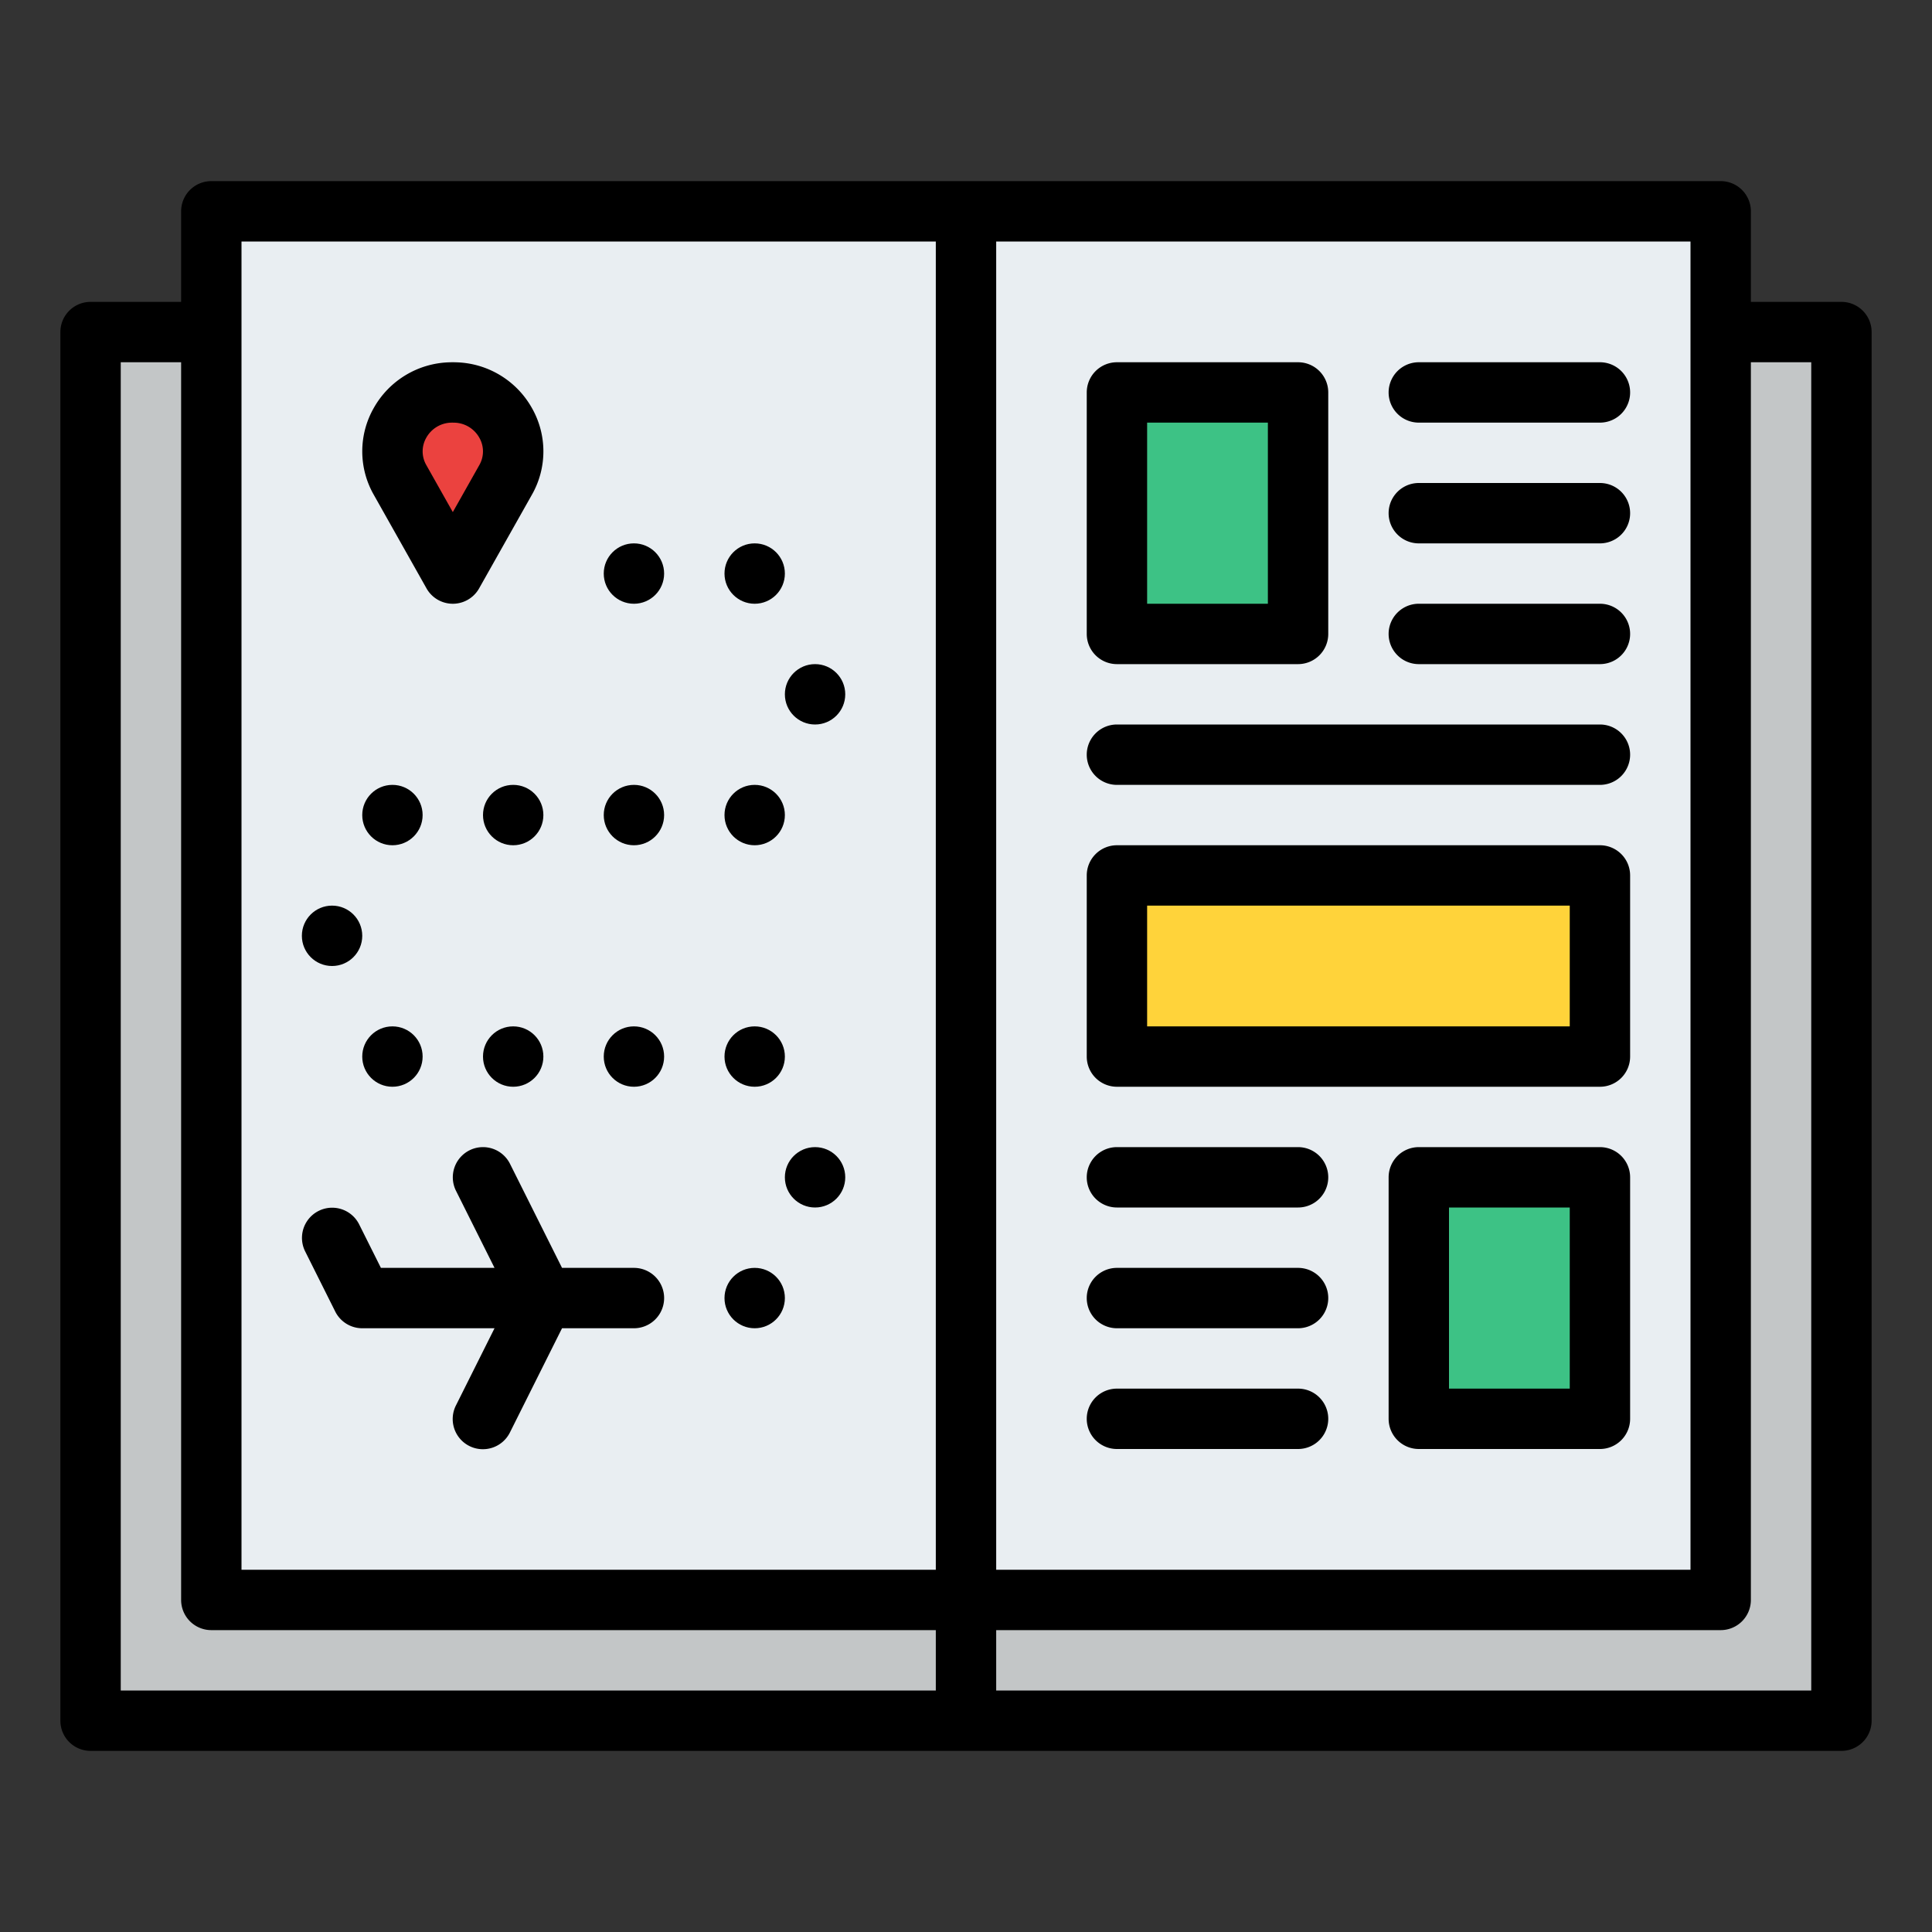 <svg id="Filled" height="512" viewBox="0 0 512 512" width="512" xmlns="http://www.w3.org/2000/svg"><rect x="0" y="0" width="512" height="512" fill="#333333" stroke="none"/><path d="m24 88h464v368h-464z" fill="#c3c6c7"/><path d="m56 56h400v368h-400z" fill="#e9eef2"/><path d="m296 104h48v64h-48z" fill="#3dc285"/><path d="m248 56h16v368h-16z" fill="#e1e3e6"/><path d="m376 312h48v64h-48z" fill="#3dc285" transform="matrix(-1 0 0 -1 800 688)"/><path d="m134 127.164c5.715-10.137-1.472-22.764-13.4-23.154q-.3-.011-.6-.01t-.6.01c-11.928.39-19.115 13.017-13.4 23.154l14 24.836z" fill="#eb423f"/><path d="m296 232h128v48h-128z" fill="#ffd33a"/><path d="m248 424h16v32h-16z" fill="#b6b9ba"/><path d="m488 80h-24v-24a8 8 0 0 0 -8-8h-400a8 8 0 0 0 -8 8v24h-24a8 8 0 0 0 -8 8v368a8 8 0 0 0 8 8h464a8 8 0 0 0 8-8v-368a8 8 0 0 0 -8-8zm-224-16h184v352h-184zm-16 384h-216v-352h16v328a8 8 0 0 0 8 8h192zm0-32h-184v-352h184zm232 32h-216v-16h192a8 8 0 0 0 8-8v-328h16z"/><path d="m296 176h48a8 8 0 0 0 8-8v-64a8 8 0 0 0 -8-8h-48a8 8 0 0 0 -8 8v64a8 8 0 0 0 8 8zm8-64h32v48h-32z"/><path d="m424 96h-48a8 8 0 0 0 0 16h48a8 8 0 0 0 0-16z"/><path d="m424 128h-48a8 8 0 0 0 0 16h48a8 8 0 0 0 0-16z"/><path d="m424 160h-48a8 8 0 0 0 0 16h48a8 8 0 0 0 0-16z"/><path d="m424 304h-48a8 8 0 0 0 -8 8v64a8 8 0 0 0 8 8h48a8 8 0 0 0 8-8v-64a8 8 0 0 0 -8-8zm-8 64h-32v-48h32z"/><path d="m344 336h-48a8 8 0 0 0 0 16h48a8 8 0 0 0 0-16z"/><path d="m344 368h-48a8 8 0 0 0 0 16h48a8 8 0 0 0 0-16z"/><path d="m113.031 155.929a8 8 0 0 0 13.938 0l14-24.836a23.209 23.209 0 0 0 0-22.949 23.74 23.74 0 0 0 -20.091-12.129c-.581-.02-1.184-.019-1.739 0a23.747 23.747 0 0 0 -20.1 12.13 23.209 23.209 0 0 0 0 22.949zm-.052-39.942a7.789 7.789 0 0 1 6.693-3.982h.328s.219 0 .341.006a7.78 7.78 0 0 1 6.68 3.981 7.278 7.278 0 0 1 .012 7.248l-7.033 12.47-7.033-12.475a7.278 7.278 0 0 1 .012-7.248z"/><path d="m124.422 304.845a8 8 0 0 0 -3.577 10.733l10.211 20.422h-30.112l-5.789-11.578a8 8 0 0 0 -14.31 7.156l8 16a8 8 0 0 0 7.155 4.422h35.056l-10.211 20.422a8 8 0 1 0 14.31 7.156l13.789-27.578h19.056a8 8 0 0 0 0-16h-19.056l-13.789-27.578a8 8 0 0 0 -10.733-3.577z"/><circle cx="200" cy="344" r="8"/><circle cx="104" cy="216" r="8"/><circle cx="216" cy="312" r="8"/><circle cx="216" cy="184" r="8"/><circle cx="88" cy="248" r="8"/><circle cx="200" cy="280" r="8"/><circle cx="168" cy="280" r="8"/><circle cx="200" cy="152" r="8"/><circle cx="168" cy="152" r="8"/><circle cx="136" cy="280" r="8"/><circle cx="200" cy="216" r="8"/><circle cx="168" cy="216" r="8"/><circle cx="136" cy="216" r="8"/><circle cx="104" cy="280" r="8"/><path d="m344 304h-48a8 8 0 0 0 0 16h48a8 8 0 0 0 0-16z"/><path d="m424 192h-128a8 8 0 0 0 0 16h128a8 8 0 0 0 0-16z"/><path d="m424 224h-128a8 8 0 0 0 -8 8v48a8 8 0 0 0 8 8h128a8 8 0 0 0 8-8v-48a8 8 0 0 0 -8-8zm-8 48h-112v-32h112z"/></svg>
